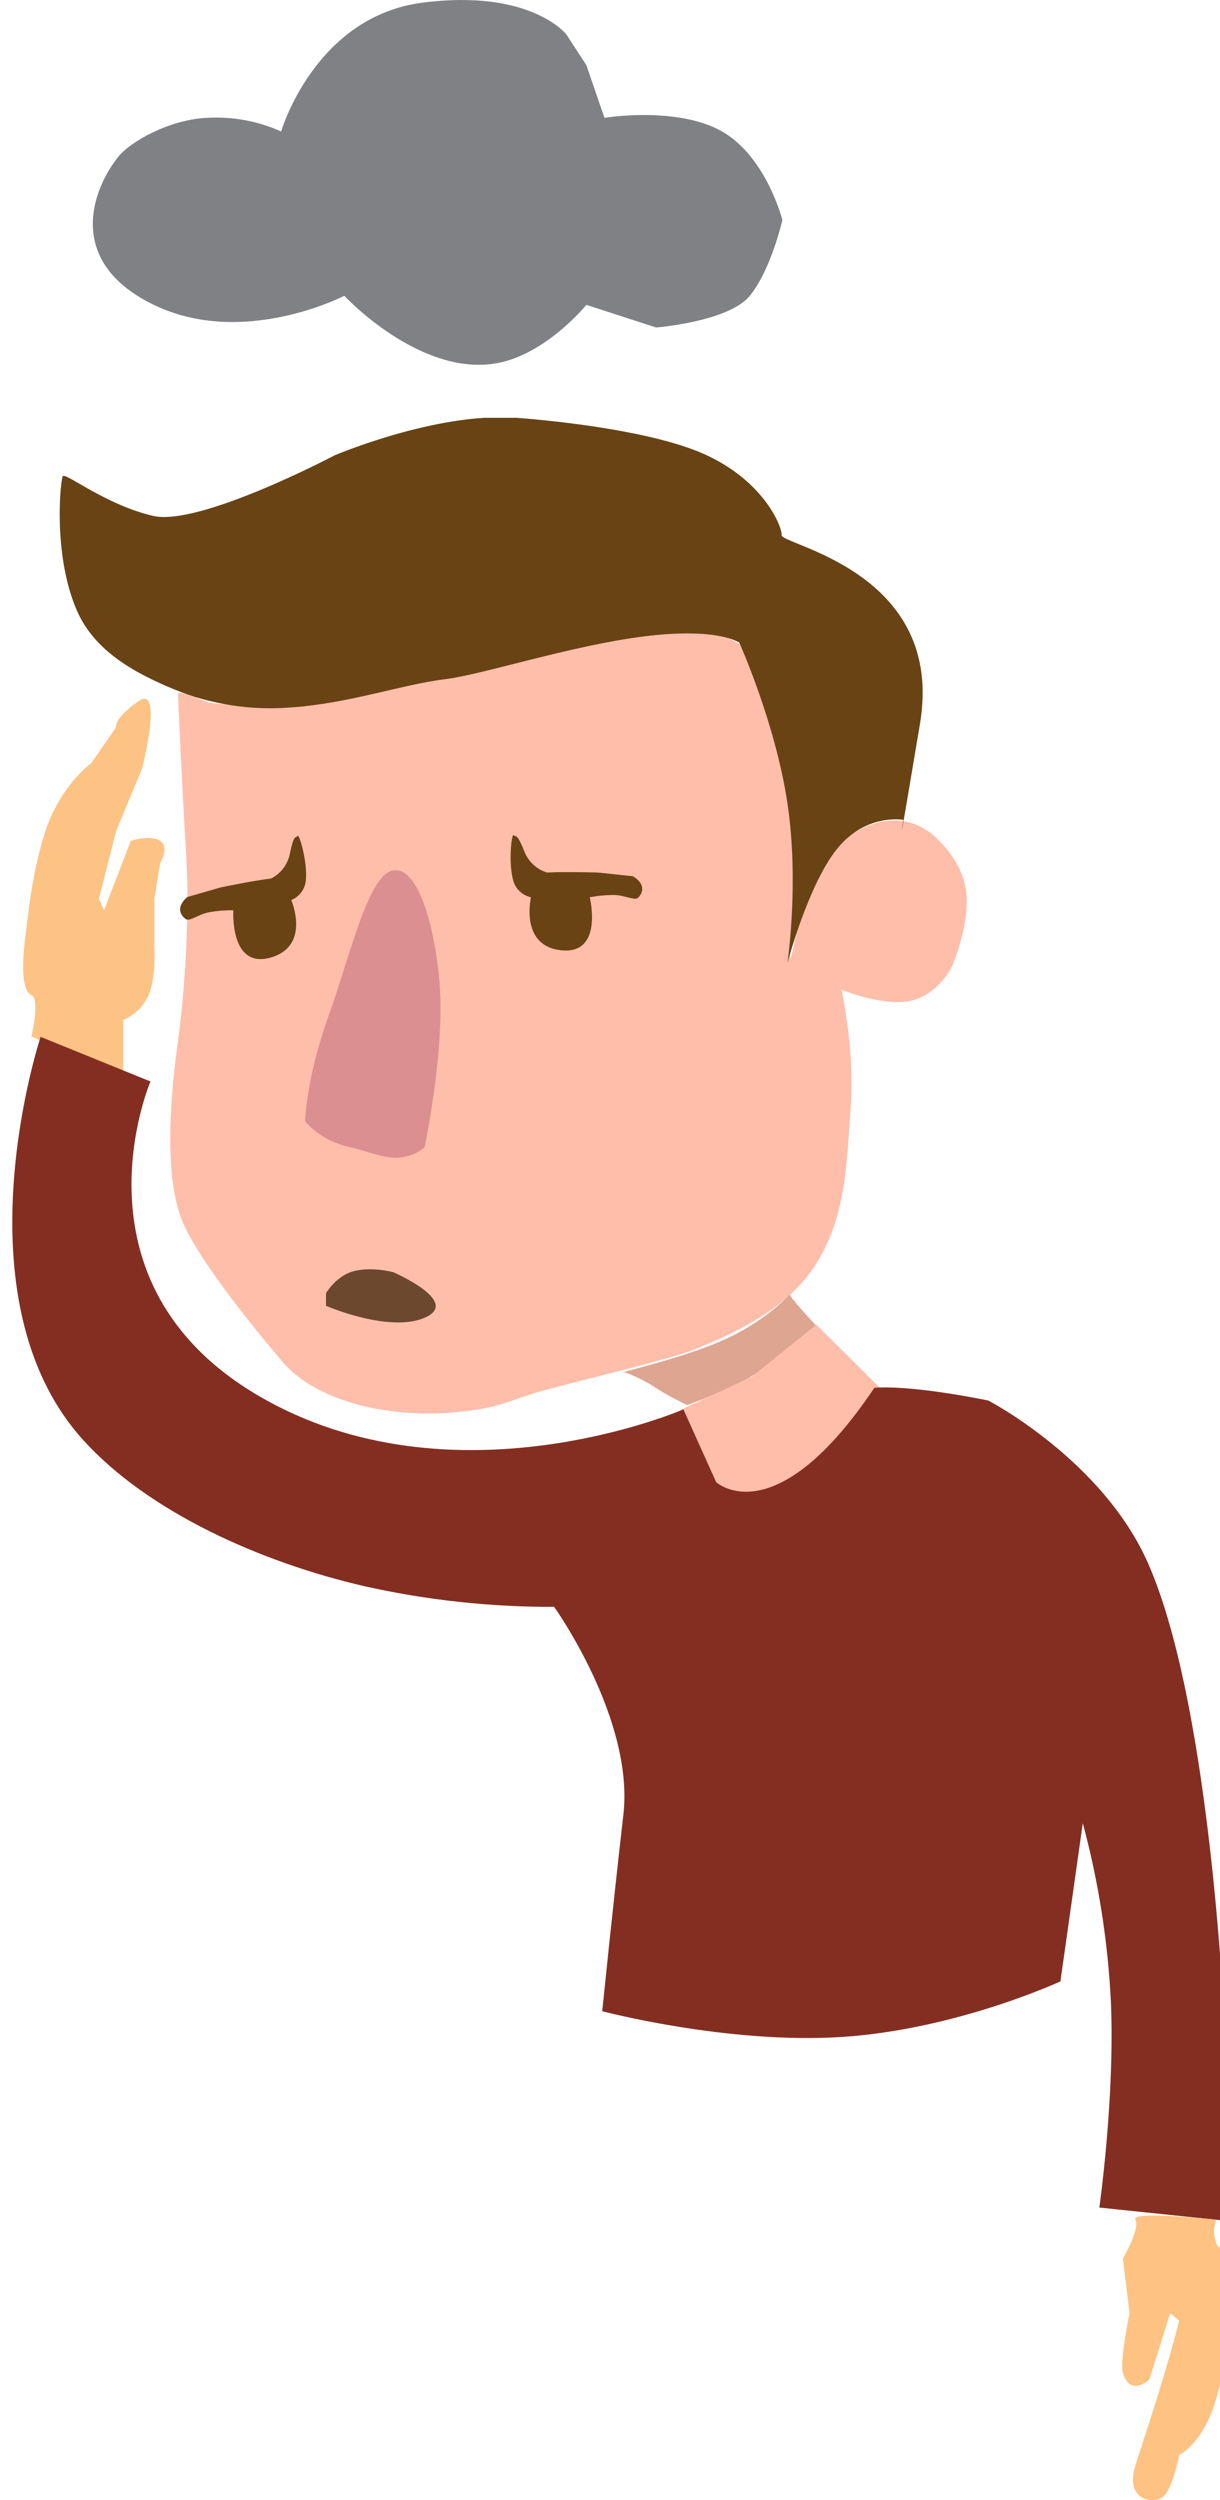 <svg width="184" height="377" viewBox="0 0 184 377" fill="none" xmlns="http://www.w3.org/2000/svg">
<g clip-path="url(#clip0)">
<path d="M26.838 104.493C29.38 104.508 30.261 105.821 31.976 106.015C36.926 106.573 39.819 106.445 45.096 106.015C60.163 104.785 75.574 98.419 88.288 95.946C106.849 92.336 112.061 97.529 112.061 97.529C112.061 97.529 117.284 108.633 119.137 119.793C120.816 129.909 119.137 140.006 119.137 143.13C119.137 149.654 120.076 131.167 128.311 125.878C136.546 120.59 141.499 126.663 141.499 126.663C141.499 126.663 145.211 129.879 145.741 134.629C146.271 139.379 143.621 145.664 143.621 145.664C143.621 145.664 141.667 149.878 137.494 150.876C133.321 151.874 126.928 149.246 126.928 149.246C126.928 149.246 128.944 158.482 128.31 166.86C127.677 175.238 127.701 183.221 123.077 190.6C118.453 197.978 109.38 201.558 104.756 203.49C101.774 204.736 90.976 207.288 82.507 209.526C77.948 210.73 76.234 211.904 71.815 212.579C59.367 214.479 47.742 211.344 42.675 205.422C37.607 199.5 29.513 189.347 27.391 183.868C25.269 178.39 25.171 169.08 26.838 156.957C27.492 152.734 28.705 139.717 28.105 129.484C27.331 116.29 26.838 104.493 26.838 104.493Z" fill="#FFBEAA"/>
<path d="M9.487 71.778C10.049 71.347 16.084 76.181 23.094 77.793C30.103 79.405 50.457 68.667 50.457 68.667C50.457 68.667 65.814 62.108 77.864 63C84.121 63.463 98.915 65.043 106.627 68.667C115.638 72.901 118.046 79.846 117.873 80.66C117.554 82.159 142.612 86.038 138.752 109.142C134.892 132.247 136.24 123.627 136.24 123.627C136.24 123.627 130.622 122.587 126.251 127.993C121.88 133.399 118.754 145.251 118.754 145.251C118.754 145.251 120.568 133.165 118.754 121.079C116.941 108.992 111.501 96.906 111.501 96.906C111.501 96.906 108.315 94.578 97.257 95.95C86.199 97.323 72.832 101.706 67.269 102.396C60.413 103.247 52.455 106.154 43.52 106.702C37.686 107.126 31.832 106.204 26.411 104.008C19.918 101.356 14.119 97.972 11.548 91.959C7.887 83.397 9.153 72.032 9.487 71.778Z" fill="#694314"/>
<path d="M77.445 125.932C77.951 126.307 77.951 125.558 79.207 128.687C79.523 129.375 79.982 129.987 80.552 130.485C81.123 130.982 81.793 131.353 82.517 131.573C85.344 131.421 90.208 131.573 90.208 131.573L95.439 132.128C95.439 132.128 97.93 133.409 96.318 135.301C95.772 135.942 94.322 134.953 92.481 134.953C91.296 134.963 90.115 135.079 88.951 135.301C88.951 135.301 91.069 143.92 84.697 143.302C78.325 142.684 80.086 135.301 80.086 135.301C79.473 135.169 78.906 134.878 78.442 134.456C77.977 134.034 77.633 133.497 77.444 132.899C76.636 130.279 77.152 125.715 77.445 125.932Z" fill="#694314"/>
<path d="M44.9 126.032C44.467 126.488 44.337 125.751 43.644 129.052C43.452 129.784 43.107 130.467 42.632 131.056C42.157 131.646 41.562 132.128 40.887 132.47C38.076 132.813 33.311 133.808 33.311 133.808L28.255 135.265C28.255 135.265 26.024 136.961 27.941 138.543C28.591 139.08 29.847 137.854 31.66 137.533C32.829 137.337 34.013 137.246 35.197 137.262C35.197 137.262 34.61 146.122 40.779 144.403C46.948 142.685 43.928 135.721 43.928 135.721C44.509 135.484 45.017 135.099 45.401 134.602C45.785 134.106 46.03 133.517 46.113 132.896C46.453 130.173 45.151 125.768 44.9 126.032Z" fill="#694314"/>
<path d="M59.636 131.217C63.614 131.217 65.8 141.68 66.312 148.415C67.091 158.659 64.046 172.945 64.046 172.945C64.046 172.945 62.71 174.509 59.636 174.577C57.778 174.619 54.452 173.331 52.667 172.945C48.16 171.971 46.016 169.048 46.016 169.048C46.016 169.048 46.168 162.599 49.573 153.141C52.978 143.683 55.659 131.217 59.636 131.217Z" fill="#DB8F91"/>
<path d="M49.168 194.991C50.055 193.602 51.548 192.193 53.19 191.726C55.976 190.933 59.298 191.83 59.298 191.83C59.298 191.83 69.534 196.24 64.147 198.66C58.759 201.08 49.168 196.906 49.168 196.906L49.168 194.991Z" fill="#6C482E"/>
<path d="M94.146 206.903C93.134 207.015 103.513 204.706 109.759 201.769C116.005 198.832 119.373 194.911 119.13 195.154C118.886 195.397 123.053 199.854 123.053 199.854C121.408 201.602 119.735 202.791 117.903 204.342C115.121 206.662 110.396 209.263 110.396 209.263L103.629 211.885C103.629 211.885 100.367 210.285 98.887 209.263C97.407 208.29 95.815 207.497 94.146 206.903Z" fill="#DEA591"/>
<path d="M123.122 199.753L133.018 209.58C133.018 209.58 122.311 227.574 108.685 225.326C106.811 223.827 106.698 221.606 105.904 219.768C103.67 217.661 102.66 212.59 102.66 212.59L113.407 207.584L123.122 199.753Z" fill="#FFBEAA"/>
<path d="M19.731 126.788L15.694 137.267L14.917 135.537L17.512 125.346L21.448 115.833C21.448 115.833 24.706 103.047 20.871 105.743C17.036 108.438 17.512 109.678 17.512 109.678L13.763 115.069C13.763 115.069 9.101 118.452 6.843 125.346C4.939 131.164 4.298 137.353 3.772 141.677C3.246 146.001 3.398 149.475 4.738 150.052C6.079 150.629 4.738 156.293 4.738 156.293L18.579 162.246V153.8C20.291 153.09 21.664 151.748 22.413 150.053C23.589 147.264 23.279 142.644 23.279 142.644V135.538L24.144 130.204C24.144 130.204 25.657 127.75 24.144 126.788C22.63 125.826 19.731 126.788 19.731 126.788Z" fill="#FDC384"/>
<path d="M6.124 156.348L22.693 163.078C22.693 163.078 9.726 193.354 39.007 210.481C68.288 227.607 103.069 212.524 103.069 212.524L108.017 223.505C108.017 223.505 116.882 231.619 131.876 209.263C137.931 208.832 149.063 211.193 149.063 211.193C149.063 211.193 166.311 220.154 173.165 235.76C183.041 258.246 184.86 308.896 184.86 308.896V334.867L165.8 332.881C165.8 332.881 168.166 316.321 167.543 301.831C167.094 292.737 165.674 283.716 163.307 274.923L159.933 298.777C159.933 298.777 144.279 306.029 127.002 307.154C109.726 308.278 90.83 303.275 90.83 303.275C90.83 303.275 92.488 286.909 94.016 273.668C95.683 259.218 83.576 242.3 83.576 242.3C73.957 242.334 64.363 241.291 54.976 239.189C39.447 235.613 22.363 228.037 12.487 217.078C-6.876 195.591 6.124 156.348 6.124 156.348Z" fill="#842E21"/>
<path d="M171.235 334.701C170.485 333.314 183.361 334.701 183.361 334.701C183.473 335.186 182.738 335.898 183.361 338.055C183.984 340.211 185.854 337.352 185.854 343.321C185.854 349.289 185.362 355.215 183.361 361.928C181.359 368.641 177.851 370.173 177.851 370.173C177.851 370.173 176.858 375.42 175.357 376.544C173.857 377.668 169.603 376.938 171.234 371.803C172.865 366.669 173.703 364.266 175.357 358.799C177.011 353.332 177.851 349.935 177.851 349.935L176.483 348.811L173.352 358.799C173.352 358.799 170.485 361.553 169.36 357.806C168.858 356.13 170.354 348.811 170.354 348.811L169.36 340.566C169.36 340.566 171.984 336.088 171.235 334.701Z" fill="#FEC283"/>
</g>
<path d="M42.398 19.828C42.398 19.828 47.463 2.475 63.761 0.393C80.059 -1.689 85.405 5.177 85.405 5.177L88.435 9.822L91.162 17.762C91.162 17.762 102.2 15.974 108.91 19.83C115.619 23.685 118 33.184 118 33.184C118 33.184 116.296 40.676 113.087 44.599C109.878 48.523 98.954 49.383 98.954 49.383L88.435 45.971C88.435 45.971 82.201 53.655 74.583 54.829C63.056 56.604 51.929 44.599 51.929 44.599C51.929 44.599 36.723 52.506 23.2 45.971C9.677 39.435 13.98 28.4 17.875 23.596C19.664 21.392 25.458 18.031 31.273 17.762C35.12 17.552 38.959 18.265 42.398 19.828Z" fill="#808185"/>
<defs>
<clipPath id="clip0">
<rect y="63" width="184" height="314" fill="white"/>
</clipPath>
</defs>
</svg>
